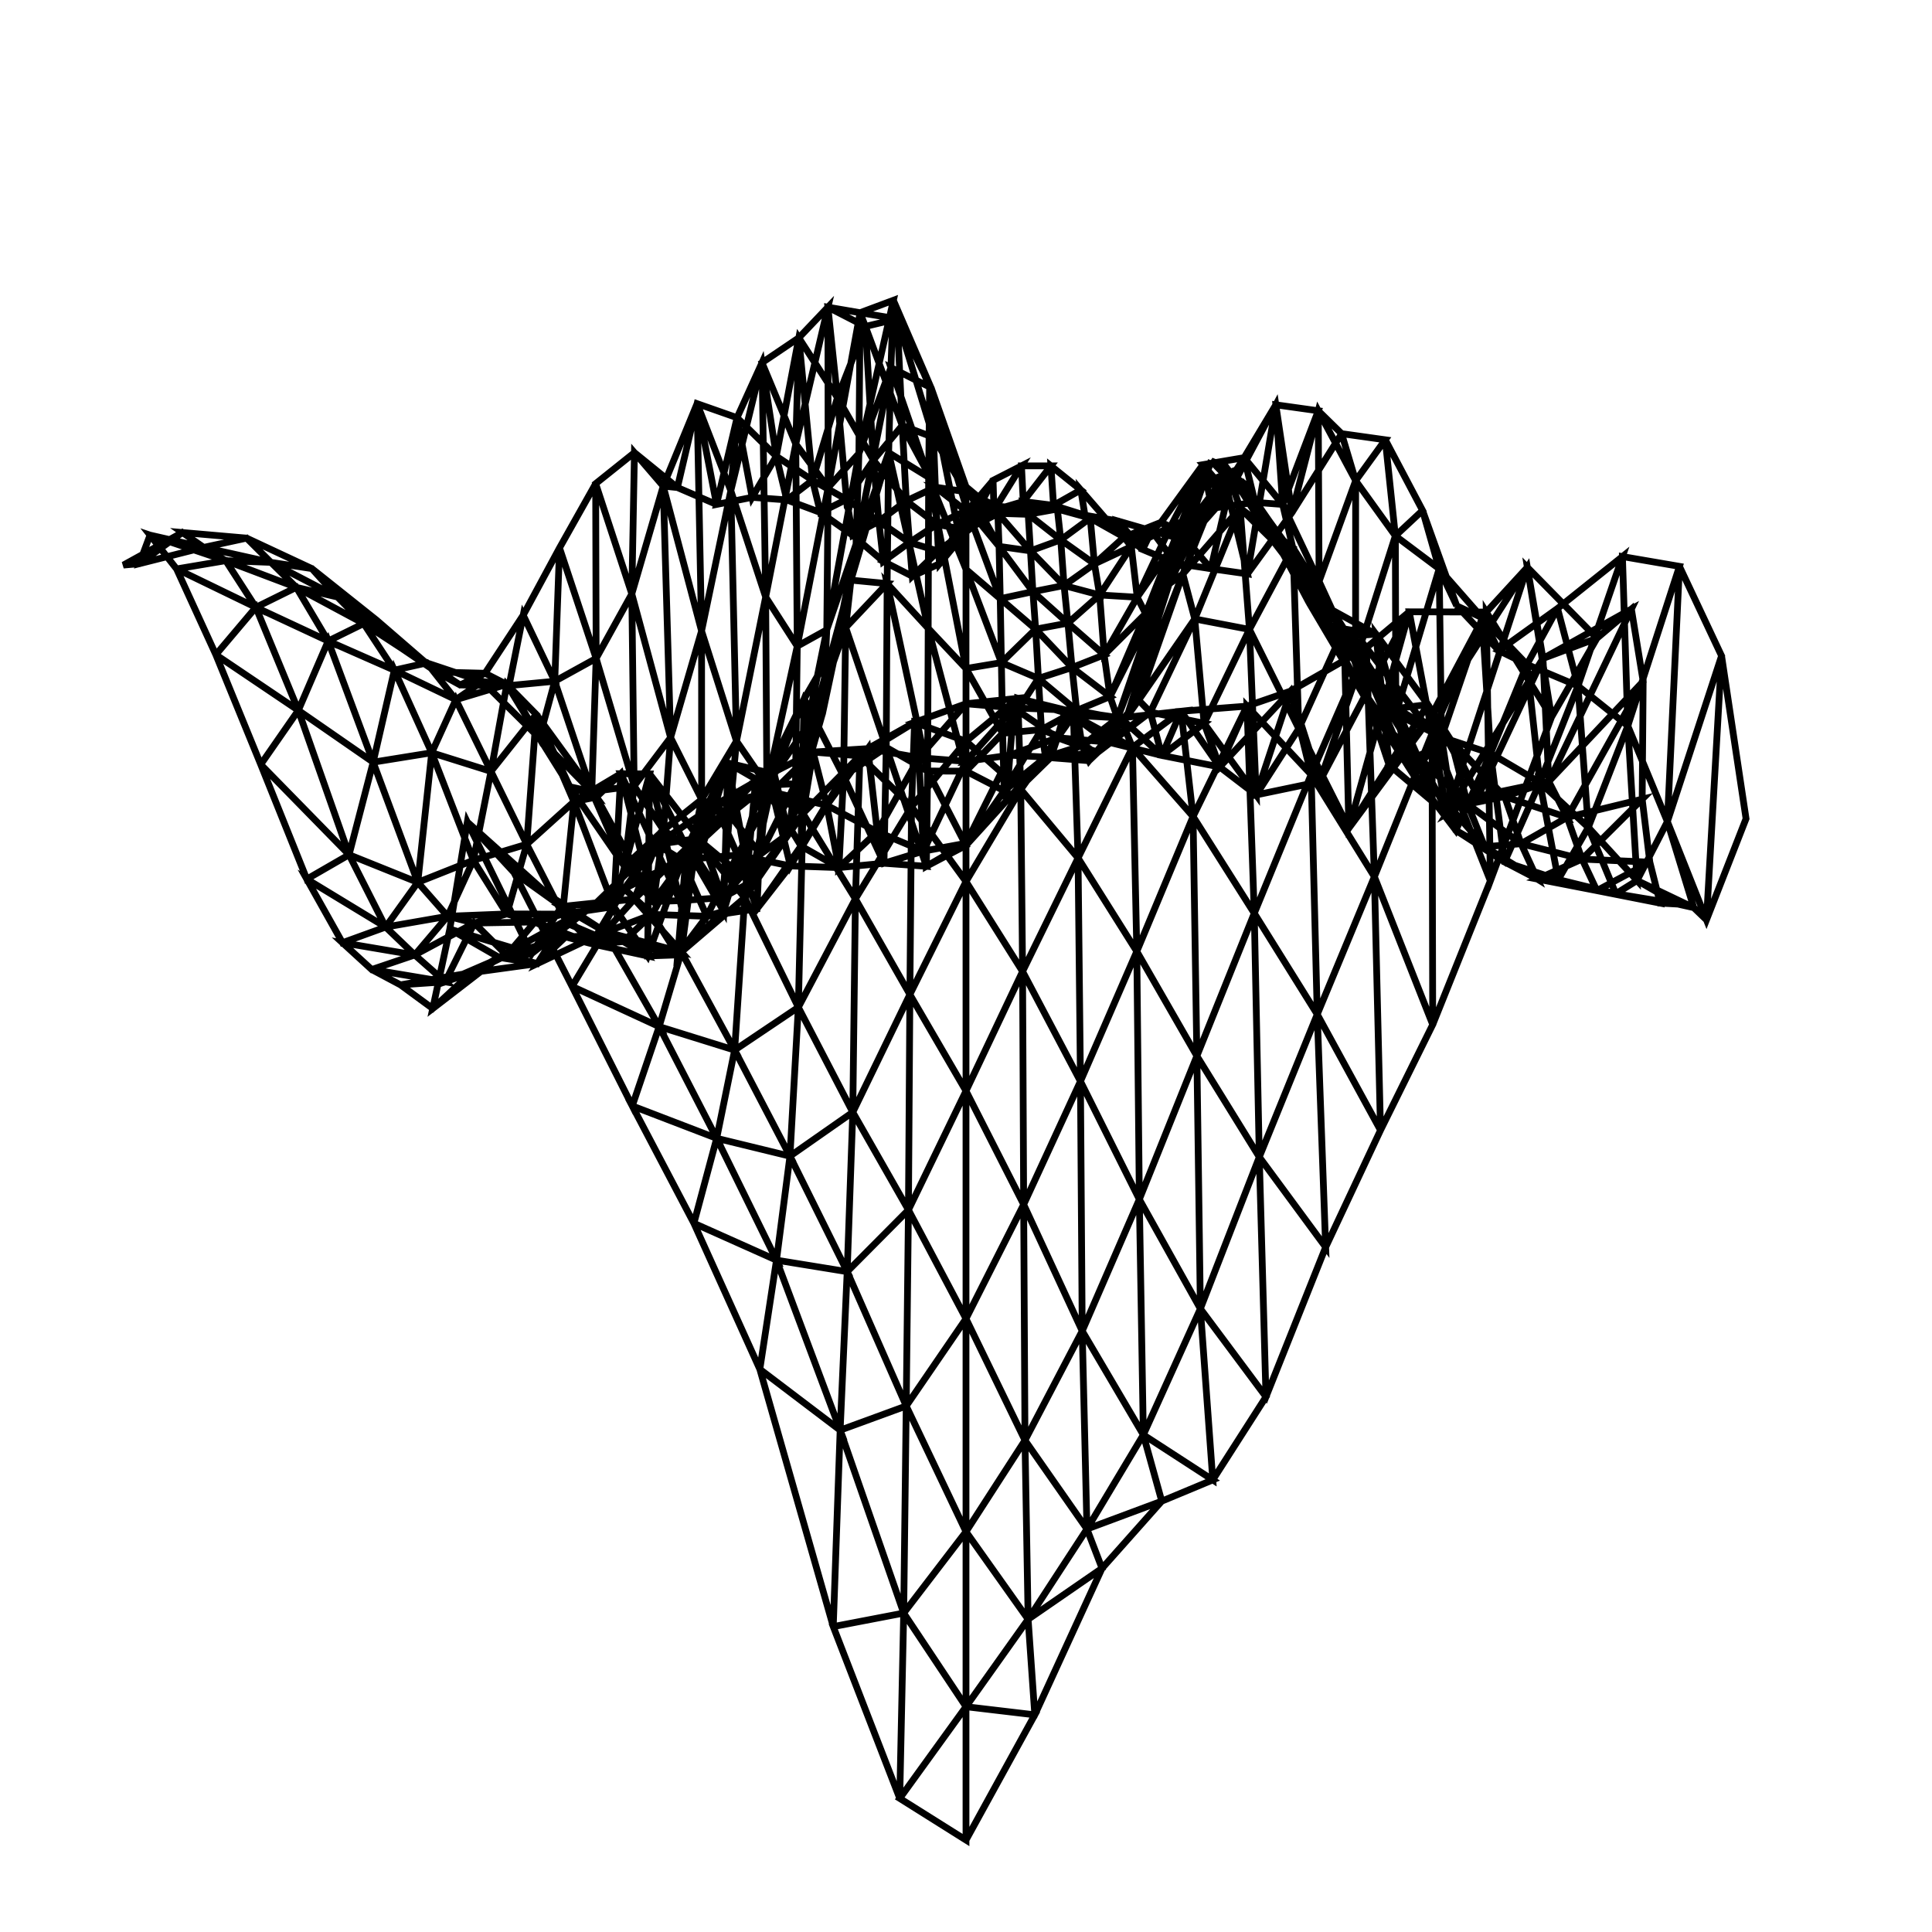 <svg height="100mm" style="background:white" viewBox="0 0 100 100" width="100mm" xmlns="http://www.w3.org/2000/svg" xmlns:inkscape="http://www.inkscape.org/namespaces/inkscape">
<g inkscape:groupmode="layer" inkscape:label="#000">
<path d="M50,95.24 L53.561,88.759 L50,88.339 L50,95.24 L46.57,93.084 L50,88.339 L46.775,83.493 L46.57,93.084 L43.129,84.193 L46.775,83.493 L43.486,74.026 L43.129,84.193 L39.329,70.872 L43.486,74.026 L40.191,65.226 L39.329,70.872 L35.916,63.316 L40.191,65.226 L37.095,58.919 L35.916,63.316 L32.726,57.243 L37.095,58.919 L34.118,53.137 L32.726,57.243 L29.609,51.055 L34.118,53.137 L31.312,48.222 L29.609,51.055 L26.605,45.162 L31.312,48.222 L29.065,46.922 L26.605,45.162 L24.188,42.549 L29.065,46.922 L27.512,49.363 L24.188,42.549 L23.281,48.089 L27.512,49.363 L25.831,49.555 L23.281,48.089 L22.399,52.201 L25.831,49.555 L24.394,50.347 L22.399,52.201 L20.728,50.975 L24.394,50.347 L23.042,50.818 L20.728,50.975 L19.241,50.183 L23.042,50.818 L21.469,49.428 L19.241,50.183 L17.726,48.795 L21.469,49.428 L19.962,47.984 L17.726,48.795 L15.88,45.504 L19.962,47.984 L18.068,44.241 L15.88,45.504 L13.496,39.569 L18.068,44.241 L15.442,36.768 L13.496,39.569 L11.172,33.888 L15.442,36.768 L13.245,31.436 L11.172,33.888 L9.141,29.448 L13.245,31.436 L11.684,29.019 L9.141,29.448 L7.765,27.697 L11.684,29.019 L10.546,28.333 L7.765,27.697 L7.214,29.176 L10.546,28.333 L9.441,27.563 L7.214,29.176 L6.388,29.248 L9.441,27.563 L6.388,29.248 L9.441,27.563 L12.766,27.853 L9.441,27.563 L10.546,28.333 L14.024,29.108 L12.766,27.853 L10.546,28.333 L11.684,29.019 L15.338,30.402 L14.024,29.108 L11.684,29.019 L13.245,31.436 L16.986,33.18 L15.338,30.402 L13.245,31.436 L15.442,36.768 L19.315,39.45 L16.986,33.18 L15.442,36.768 L18.068,44.241 L21.624,45.67 L19.315,39.45 L18.068,44.241 L19.962,47.984 L23.169,47.426 L21.624,45.67 L19.962,47.984 L21.469,49.428 L24.55,47.777 L23.169,47.426 L21.469,49.428 L23.042,50.818 L26.226,49.441 L24.55,47.777 L23.042,50.818 L24.394,50.347 L27.81,49.878 L26.226,49.441 L24.394,50.347 L25.831,49.555 L29.169,47.715 L27.81,49.878 L25.831,49.555 L27.512,49.363 L30.863,46.733 L29.169,47.715 L27.512,49.363 L29.065,46.922 L32.83,46.539 L30.863,46.733 L29.065,46.922 L31.312,48.222 L35.267,49.274 L32.83,46.539 L31.312,48.222 L34.118,53.137 L38.025,54.353 L35.267,49.274 L34.118,53.137 L37.095,58.919 L40.888,59.843 L38.025,54.353 L37.095,58.919 L40.191,65.226 L43.85,65.82 L40.888,59.843 L40.191,65.226 L43.486,74.026 L46.906,72.774 L43.85,65.82 L43.486,74.026 L46.775,83.493 L50,79.281 L46.906,72.774 L46.775,83.493 L50,88.339 L53.216,83.814 L50,79.281 L50,88.339 L53.561,88.759 L57.041,81.176 L53.216,83.814 L53.561,88.759 L57.041,81.176 L60.132,77.7 L56.261,79.142 L57.041,81.176 L53.216,83.814 L56.261,79.142 L53.053,74.551 L53.216,83.814 L50,79.281 L53.053,74.551 L50,68.256 L50,79.281 L46.906,72.774 L50,68.256 L47.021,62.626 L46.906,72.774 L43.85,65.82 L47.021,62.626 L44.14,57.569 L43.85,65.82 L40.888,59.843 L44.14,57.569 L41.322,52.137 L40.888,59.843 L38.025,54.353 L41.322,52.137 L38.548,46.465 L38.025,54.353 L35.267,49.274 L38.548,46.465 L36.046,43.411 L35.267,49.274 L32.83,46.539 L36.046,43.411 L33.982,43.71 L32.83,46.539 L30.863,46.733 L33.982,43.71 L32.313,45.999 L30.863,46.733 L29.169,47.715 L32.313,45.999 L30.859,48.432 L29.169,47.715 L27.81,49.878 L30.859,48.432 L29.272,48.493 L27.81,49.878 L26.226,49.441 L29.272,48.493 L27.682,47.721 L26.226,49.441 L24.55,47.777 L27.682,47.721 L26.235,47.305 L24.55,47.777 L23.169,47.426 L26.235,47.305 L24.5,44.528 L23.169,47.426 L21.624,45.67 L24.5,44.528 L22.345,38.962 L21.624,45.67 L19.315,39.45 L22.345,38.962 L20.411,34.689 L19.315,39.45 L16.986,33.18 L20.411,34.689 L18.825,32.275 L16.986,33.18 L15.338,30.402 L18.825,32.275 L17.47,30.902 L15.338,30.402 L14.024,29.108 L17.47,30.902 L16.142,29.43 L14.024,29.108 L12.766,27.853 L16.142,29.43 L12.766,27.853 L16.142,29.43 L19.486,32.094 L16.142,29.43 L17.47,30.902 L20.828,33.583 L19.486,32.094 L17.47,30.902 L18.825,32.275 L22.09,34.312 L20.828,33.583 L18.825,32.275 L20.411,34.689 L23.594,36.216 L22.09,34.312 L20.411,34.689 L22.345,38.962 L25.413,39.926 L23.594,36.216 L22.345,38.962 L24.5,44.528 L27.263,43.7 L25.413,39.926 L24.5,44.528 L26.235,47.305 L29.117,47.317 L27.263,43.7 L26.235,47.305 L27.682,47.721 L30.748,48.879 L29.117,47.317 L27.682,47.721 L29.272,48.493 L32.26,48.733 L30.748,48.879 L29.272,48.493 L30.859,48.432 L33.759,47.33 L32.26,48.733 L30.859,48.432 L32.313,45.999 L35.286,44.502 L33.759,47.33 L32.313,45.999 L33.982,43.71 L37.023,41.657 L35.286,44.502 L33.982,43.71 L36.046,43.411 L39.107,40.455 L37.023,41.657 L36.046,43.411 L38.548,46.465 L41.56,42.104 L39.107,40.455 L38.548,46.465 L41.322,52.137 L44.276,46.526 L41.56,42.104 L41.322,52.137 L44.14,57.569 L47.095,51.474 L44.276,46.526 L44.14,57.569 L47.021,62.626 L50,56.467 L47.095,51.474 L47.021,62.626 L50,68.256 L52.985,62.344 L50,56.467 L50,68.256 L53.053,74.551 L56.015,68.892 L52.985,62.344 L53.053,74.551 L56.261,79.142 L59.179,74.267 L56.015,68.892 L56.261,79.142 L60.132,77.7 L62.773,76.6 L59.179,74.267 L60.132,77.7 L62.773,76.6 L65.527,72.3 L62.131,67.74 L62.773,76.6 L59.179,74.267 L62.131,67.74 L58.972,62.077 L59.179,74.267 L56.015,68.892 L58.972,62.077 L55.924,55.968 L56.015,68.892 L52.985,62.344 L55.924,55.968 L52.928,50.282 L52.985,62.344 L50,56.467 L52.928,50.282 L50,45.628 L50,56.467 L47.095,51.474 L50,45.628 L47.181,41.753 L47.095,51.474 L44.276,46.526 L47.181,41.753 L44.51,39.122 L44.276,46.526 L41.56,42.104 L44.51,39.122 L42.085,38.928 L41.56,42.104 L39.107,40.455 L42.085,38.928 L39.978,40.997 L39.107,40.455 L37.023,41.657 L39.978,40.997 L38.175,44.26 L37.023,41.657 L35.286,44.502 L38.175,44.26 L36.584,47.427 L35.286,44.502 L33.759,47.33 L36.584,47.427 L35.079,49.426 L33.759,47.33 L32.26,48.733 L35.079,49.426 L33.521,49.48 L32.26,48.733 L30.748,48.879 L33.521,49.48 L31.767,46.929 L30.748,48.879 L29.117,47.317 L31.767,46.929 L29.704,41.495 L29.117,47.317 L27.263,43.7 L29.704,41.495 L27.756,36.975 L27.263,43.7 L25.413,39.926 L27.756,36.975 L26.232,35.424 L25.413,39.926 L23.594,36.216 L26.232,35.424 L24.965,35.273 L23.594,36.216 L22.09,34.312 L24.965,35.273 L23.816,35.454 L22.09,34.312 L20.828,33.583 L23.816,35.454 L22.597,34.784 L20.828,33.583 L19.486,32.094 L22.597,34.784 L19.486,32.094 L22.597,34.784 L25.106,34.848 L22.597,34.784 L23.816,35.454 L26.348,35.486 L25.106,34.848 L23.816,35.454 L24.965,35.273 L27.918,38.2 L26.348,35.486 L24.965,35.273 L26.232,35.424 L29.492,40.722 L27.918,38.2 L26.232,35.424 L27.756,36.975 L30.87,41.256 L29.492,40.722 L27.756,36.975 L29.704,41.495 L32.131,40.048 L30.87,41.256 L29.704,41.495 L31.767,46.929 L33.622,40.059 L32.131,40.048 L31.767,46.929 L33.521,49.48 L35.546,43.872 L33.622,40.059 L33.521,49.48 L35.079,49.426 L37.458,47.168 L35.546,43.872 L35.079,49.426 L36.584,47.427 L39.18,47.04 L37.458,47.168 L36.584,47.427 L38.175,44.26 L40.909,44.82 L39.18,47.04 L38.175,44.26 L39.978,40.997 L42.792,41.684 L40.909,44.82 L39.978,40.997 L42.085,38.928 L44.921,38.749 L42.792,41.684 L42.085,38.928 L44.51,39.122 L47.337,37.391 L44.921,38.749 L44.51,39.122 L47.181,41.753 L50,38.367 L47.337,37.391 L47.181,41.753 L50,45.628 L52.835,40.861 L50,38.367 L50,45.628 L52.928,50.282 L55.8,44.41 L52.835,40.861 L52.928,50.282 L55.924,55.968 L58.841,49.245 L55.8,44.41 L55.924,55.968 L58.972,62.077 L61.95,54.658 L58.841,49.245 L58.972,62.077 L62.131,67.74 L65.181,59.887 L61.95,54.658 L62.131,67.74 L65.527,72.3 L68.616,64.552 L65.181,59.887 L65.527,72.3 L68.616,64.552 L71.455,58.5 L68.181,52.502 L68.616,64.552 L65.181,59.887 L68.181,52.502 L64.921,47.271 L65.181,59.887 L61.95,54.658 L64.921,47.271 L61.753,42.263 L61.95,54.658 L58.841,49.245 L61.753,42.263 L58.616,38.686 L58.841,49.245 L55.8,44.41 L58.616,38.686 L55.559,37.023 L55.8,44.41 L52.835,40.861 L55.559,37.023 L52.682,36.145 L52.835,40.861 L50,38.367 L52.682,36.145 L50,36.426 L50,38.367 L47.337,37.391 L50,36.426 L47.561,39.218 L47.337,37.391 L44.921,38.749 L47.561,39.218 L45.405,43.049 L44.921,38.749 L42.792,41.684 L45.405,43.049 L43.421,44.907 L42.792,41.684 L40.909,44.82 L43.421,44.907 L41.461,43.79 L40.909,44.82 L39.18,47.04 L41.461,43.79 L39.463,40.525 L39.18,47.04 L37.458,47.168 L39.463,40.525 L37.674,39.49 L37.458,47.168 L35.546,43.872 L37.674,39.49 L36.405,43.659 L35.546,43.872 L33.622,40.059 L36.405,43.659 L35.194,46.618 L33.622,40.059 L32.131,40.048 L35.194,46.618 L33.824,46.662 L32.131,40.048 L30.87,41.256 L33.824,46.662 L32.326,44.842 L30.87,41.256 L29.492,40.722 L32.326,44.842 L30.63,40.972 L29.492,40.722 L27.918,38.2 L30.63,40.972 L28.714,35.261 L27.918,38.2 L26.348,35.486 L28.714,35.261 L27.081,31.842 L26.348,35.486 L25.106,34.848 L27.081,31.842 L25.106,34.848 L27.081,31.842 L28.961,28.36 L27.081,31.842 L28.714,35.261 L30.856,34.079 L28.961,28.36 L28.714,35.261 L30.63,40.972 L32.824,40.682 L30.856,34.079 L30.63,40.972 L32.326,44.842 L34.343,42.964 L32.824,40.682 L32.326,44.842 L33.824,46.662 L35.787,43.996 L34.343,42.964 L33.824,46.662 L35.194,46.618 L37.403,46.464 L35.787,43.996 L35.194,46.618 L36.405,43.659 L38.83,45.674 L37.403,46.464 L36.405,43.659 L37.674,39.49 L40.074,40.064 L38.83,45.674 L37.674,39.49 L39.463,40.525 L41.619,36.18 L40.074,40.064 L39.463,40.525 L41.461,43.79 L43.664,40.176 L41.619,36.18 L41.461,43.79 L43.421,44.907 L45.754,44.682 L43.664,40.176 L43.421,44.907 L45.405,43.049 L47.795,44.055 L45.754,44.682 L45.405,43.049 L47.561,39.218 L50,39.409 L47.795,44.055 L47.561,39.218 L50,36.426 L52.476,36.639 L50,39.409 L50,36.426 L52.682,36.145 L55.14,36.747 L52.476,36.639 L52.682,36.145 L55.559,37.023 L57.999,37.16 L55.14,36.747 L55.559,37.023 L58.616,38.686 L61.132,36.815 L57.999,37.16 L58.616,38.686 L61.753,42.263 L64.543,36.549 L61.132,36.815 L61.753,42.263 L64.921,47.271 L67.864,40.091 L64.543,36.549 L64.921,47.271 L68.181,52.502 L71.138,45.379 L67.864,40.091 L68.181,52.502 L71.455,58.5 L74.157,53.034 L71.138,45.379 L71.455,58.5 L74.157,53.034 L77.141,45.593 L74.123,37.969 L74.157,53.034 L71.138,45.379 L74.123,37.969 L70.723,33.528 L71.138,45.379 L67.864,40.091 L70.723,33.528 L66.801,35.771 L67.864,40.091 L64.543,36.549 L66.801,35.771 L63.131,39.698 L64.543,36.549 L61.132,36.815 L63.131,39.698 L60.137,39.102 L61.132,36.815 L57.999,37.16 L60.137,39.102 L57.352,38.408 L57.999,37.16 L55.14,36.747 L57.352,38.408 L54.732,38.186 L55.14,36.747 L52.476,36.639 L54.732,38.186 L52.272,39.087 L52.476,36.639 L50,39.409 L52.272,39.087 L50,43.648 L50,39.409 L47.795,44.055 L50,43.648 L47.948,44.839 L47.795,44.055 L45.754,44.682 L47.948,44.839 L45.872,38.685 L45.754,44.682 L43.664,40.176 L45.872,38.685 L43.772,32.48 L43.664,40.176 L41.619,36.18 L43.772,32.48 L42.153,37.059 L41.619,36.18 L40.074,40.064 L42.153,37.059 L40.815,43.145 L40.074,40.064 L38.83,45.674 L40.815,43.145 L39.355,44.218 L38.83,45.674 L37.403,46.464 L39.355,44.218 L37.763,42.165 L37.403,46.464 L35.787,43.996 L37.763,42.165 L36.317,41.38 L35.787,43.996 L34.343,42.964 L36.317,41.38 L34.71,38.177 L34.343,42.964 L32.824,40.682 L34.71,38.177 L32.702,30.741 L32.824,40.682 L30.856,34.079 L32.702,30.741 L30.832,25.033 L30.856,34.079 L28.961,28.36 L30.832,25.033 L28.961,28.36 L30.832,25.033 L32.839,23.428 L30.832,25.033 L32.702,30.741 L34.328,25.16 L32.839,23.428 L32.702,30.741 L34.71,38.177 L36.313,32.659 L34.328,25.16 L34.71,38.177 L36.317,41.38 L38.121,38.36 L36.313,32.659 L36.317,41.38 L37.763,42.165 L39.692,40.642 L38.121,38.36 L37.763,42.165 L39.355,44.218 L41.174,40.563 L39.692,40.642 L39.355,44.218 L40.815,43.145 L42.582,36.889 L41.174,40.563 L40.815,43.145 L42.153,37.059 L44.045,30.027 L42.582,36.889 L42.153,37.059 L43.772,32.48 L45.918,30.206 L44.045,30.027 L43.772,32.48 L45.872,38.685 L48.013,39.908 L45.918,30.206 L45.872,38.685 L47.948,44.839 L50,43.759 L48.013,39.908 L47.948,44.839 L50,43.648 L52.096,41.445 L50,43.759 L50,43.648 L52.272,39.087 L54.39,39.203 L52.096,41.445 L52.272,39.087 L54.732,38.186 L56.823,38.937 L54.39,39.203 L54.732,38.186 L57.352,38.408 L59.539,36.86 L56.823,38.937 L57.352,38.408 L60.137,39.102 L62.324,37.438 L59.539,36.86 L60.137,39.102 L63.131,39.698 L65.02,41.145 L62.324,37.438 L63.131,39.698 L66.801,35.771 L68.299,40.462 L65.02,41.145 L66.801,35.771 L70.723,33.528 L72.942,31.667 L68.299,40.462 L70.723,33.528 L74.123,37.969 L76.929,31.681 L72.942,31.667 L74.123,37.969 L77.141,45.593 L80.307,37.115 L76.929,31.681 L77.141,45.593 L80.307,37.115 L82.658,33.035 L79.056,29.365 L80.307,37.115 L76.929,31.681 L79.056,29.365 L73.988,37.219 L76.929,31.681 L72.942,31.667 L73.988,37.219 L69.817,42.865 L72.942,31.667 L68.299,40.462 L69.817,42.865 L67.225,37.716 L68.299,40.462 L65.02,41.145 L67.225,37.716 L64.671,32.579 L65.02,41.145 L62.324,37.438 L64.671,32.579 L61.841,32.037 L62.324,37.438 L59.539,36.86 L61.841,32.037 L58.936,36.24 L59.539,36.86 L56.823,38.937 L58.936,36.24 L56.366,39.374 L56.823,38.937 L54.39,39.203 L56.366,39.374 L54.116,39.197 L54.39,39.203 L52.096,41.445 L54.116,39.197 L51.975,40.933 L52.096,41.445 L50,43.759 L51.975,40.933 L50,39.916 L50,43.759 L48.013,39.908 L50,39.916 L48.043,32.521 L48.013,39.908 L45.918,30.206 L48.043,32.521 L45.996,23.428 L45.918,30.206 L44.045,30.027 L45.996,23.428 L44.308,28.167 L44.045,30.027 L42.582,36.889 L44.308,28.167 L42.794,32.6 L42.582,36.889 L41.174,40.563 L42.794,32.6 L41.266,33.447 L41.174,40.563 L39.692,40.642 L41.266,33.447 L39.631,30.902 L39.692,40.642 L38.121,38.36 L39.631,30.902 L37.827,25.398 L38.121,38.36 L36.313,32.659 L37.827,25.398 L36.081,20.893 L36.313,32.659 L34.328,25.16 L36.081,20.893 L35.063,25.235 L34.328,25.16 L32.839,23.428 L35.063,25.235 L32.839,23.428 L35.063,25.235 L37.088,26.11 L35.063,25.235 L36.081,20.893 L38.15,21.619 L37.088,26.11 L36.081,20.893 L37.827,25.398 L39.441,18.774 L38.15,21.619 L37.827,25.398 L39.631,30.902 L41.189,22.981 L39.441,18.774 L39.631,30.902 L41.266,33.447 L42.864,25.238 L41.189,22.981 L41.266,33.447 L42.794,32.6 L44.457,23.471 L42.864,25.238 L42.794,32.6 L44.308,28.167 L46.115,19.029 L44.457,23.471 L44.308,28.167 L45.996,23.428 L48.066,24.702 L46.115,19.029 L45.996,23.428 L48.043,32.521 L50,34.603 L48.066,24.702 L48.043,32.521 L50,39.916 L51.896,37.954 L50,34.603 L50,39.916 L51.975,40.933 L53.907,37.765 L51.896,37.954 L51.975,40.933 L54.116,39.197 L56.008,38.595 L53.907,37.765 L54.116,39.197 L56.366,39.374 L58.336,37.081 L56.008,38.595 L56.366,39.374 L58.936,36.24 L61.225,29.712 L58.336,37.081 L58.936,36.24 L61.841,32.037 L64.188,26.304 L61.225,29.712 L61.841,32.037 L64.671,32.579 L66.928,28.356 L64.188,26.304 L64.671,32.579 L67.225,37.716 L69.565,32.552 L66.928,28.356 L67.225,37.716 L69.817,42.865 L71.899,39.595 L69.565,32.552 L69.817,42.865 L73.988,37.219 L74.886,42.111 L71.899,39.595 L73.988,37.219 L79.056,29.365 L79.864,34.082 L74.886,42.111 L79.056,29.365 L82.658,33.035 L84.441,31.525 L79.864,34.082 L82.658,33.035 L84.441,31.525 L85.05,35.268 L80.166,40.45 L84.441,31.525 L79.864,34.082 L80.166,40.45 L76.505,41.217 L79.864,34.082 L74.886,42.111 L76.505,41.217 L73.904,36.467 L74.886,42.111 L71.899,39.595 L73.904,36.467 L71.218,32.823 L71.899,39.595 L69.565,32.552 L71.218,32.823 L68.395,31.27 L69.565,32.552 L66.928,28.356 L68.395,31.27 L65.871,27.963 L66.928,28.356 L64.188,26.304 L65.871,27.963 L63.459,24.171 L64.188,26.304 L61.225,29.712 L63.459,24.171 L60.514,30.222 L61.225,29.712 L58.336,37.081 L60.514,30.222 L57.841,37.179 L58.336,37.081 L56.008,38.595 L57.841,37.179 L55.727,36.775 L56.008,38.595 L53.907,37.765 L55.727,36.775 L53.748,35.114 L53.907,37.765 L51.896,37.954 L53.748,35.114 L51.832,34.297 L51.896,37.954 L50,34.603 L51.832,34.297 L50,29.471 L50,34.603 L48.066,24.702 L50,29.471 L48.118,20.03 L48.066,24.702 L46.115,19.029 L48.118,20.03 L46.241,15.543 L46.115,19.029 L44.457,23.471 L46.241,15.543 L44.517,16.186 L44.457,23.471 L42.864,25.238 L44.517,16.186 L42.853,15.9 L42.864,25.238 L41.189,22.981 L42.853,15.9 L41.346,17.486 L41.189,22.981 L39.441,18.774 L41.346,17.486 L40.181,23.615 L39.441,18.774 L38.15,21.619 L40.181,23.615 L38.93,25.742 L38.15,21.619 L37.088,26.11 L38.93,25.742 L37.088,26.11 L38.93,25.742 L40.725,25.877 L38.93,25.742 L40.181,23.615 L42.054,24.858 L40.725,25.877 L40.181,23.615 L41.346,17.486 L43.346,20.582 L42.054,24.858 L41.346,17.486 L42.853,15.9 L44.792,16.897 L43.346,20.582 L42.853,15.9 L44.517,16.186 L46.438,16.504 L44.792,16.897 L44.517,16.186 L46.241,15.543 L48.21,20.113 L46.438,16.504 L46.241,15.543 L48.118,20.03 L50,26.199 L48.21,20.113 L48.118,20.03 L50,29.471 L51.772,30.987 L50,26.199 L50,29.471 L51.832,34.297 L53.604,32.565 L51.772,30.987 L51.832,34.297 L53.748,35.114 L55.488,34.551 L53.604,32.565 L53.748,35.114 L55.727,36.775 L57.455,36.055 L55.488,34.551 L55.727,36.775 L57.841,37.179 L59.852,31.313 L57.455,36.055 L57.841,37.179 L60.514,30.222 L62.69,23.855 L59.852,31.313 L60.514,30.222 L63.459,24.171 L65.051,26.269 L62.69,23.855 L63.459,24.171 L65.871,27.963 L67.402,29.681 L65.051,26.269 L65.871,27.963 L68.395,31.27 L69.837,32.925 L67.402,29.681 L68.395,31.27 L71.218,32.823 L72.284,36.669 L69.837,32.925 L71.218,32.823 L73.904,36.467 L75.109,38.327 L72.284,36.669 L73.904,36.467 L76.505,41.217 L77.88,41.228 L75.109,38.327 L76.505,41.217 L80.166,40.45 L81.116,42.308 L77.88,41.228 L80.166,40.45 L85.05,35.268 L84.999,41.365 L81.116,42.308 L85.05,35.268 L84.999,41.365 L85.395,44.626 L81.887,44.467 L84.999,41.365 L81.116,42.308 L81.887,44.467 L78.73,43.669 L81.116,42.308 L77.88,41.228 L78.73,43.669 L75.959,41.621 L77.88,41.228 L75.109,38.327 L75.959,41.621 L73.375,39.142 L75.109,38.327 L72.284,36.669 L73.375,39.142 L71.039,35.469 L72.284,36.669 L69.837,32.925 L71.039,35.469 L68.707,32.259 L69.837,32.925 L67.402,29.681 L68.707,32.259 L66.464,28.76 L67.402,29.681 L65.051,26.269 L66.464,28.76 L64.295,24.954 L65.051,26.269 L62.69,23.855 L64.295,24.954 L61.899,25.157 L62.69,23.855 L59.852,31.313 L61.899,25.157 L59.296,31.76 L59.852,31.313 L57.455,36.055 L59.296,31.76 L57.152,33.896 L57.455,36.055 L55.488,34.551 L57.152,33.896 L55.276,32.253 L55.488,34.551 L53.604,32.565 L55.276,32.253 L53.462,30.625 L53.604,32.565 L51.772,30.987 L53.462,30.625 L51.711,28.28 L51.772,30.987 L50,26.199 L51.711,28.28 L50,25.195 L50,26.199 L48.21,20.113 L50,25.195 L48.317,22.642 L48.21,20.113 L46.438,16.504 L48.317,22.642 L46.699,22.024 L46.438,16.504 L44.792,16.897 L46.699,22.024 L45.205,23.816 L44.792,16.897 L43.346,20.582 L45.205,23.816 L43.816,25.852 L43.346,20.582 L42.054,24.858 L43.816,25.852 L42.462,26.525 L42.054,24.858 L40.725,25.877 L42.462,26.525 L40.725,25.877 L42.462,26.525 L44.134,27.707 L42.462,26.525 L43.816,25.852 L45.489,26.982 L44.134,27.707 L43.816,25.852 L45.205,23.816 L46.909,25.926 L45.489,26.982 L45.205,23.816 L46.699,22.024 L48.414,25.216 L46.909,25.926 L46.699,22.024 L48.317,22.642 L50,25.454 L48.414,25.216 L48.317,22.642 L50,25.195 L51.647,26.569 L50,25.454 L50,25.195 L51.711,28.28 L53.337,28.512 L51.647,26.569 L51.711,28.28 L53.462,30.625 L55.075,30.306 L53.337,28.512 L53.462,30.625 L55.276,32.253 L56.917,30.796 L55.075,30.306 L55.276,32.253 L57.152,33.896 L58.862,30.913 L56.917,30.796 L57.152,33.896 L59.296,31.76 L61.116,27.669 L58.862,30.913 L59.296,31.76 L61.899,25.157 L63.556,24.495 L61.116,27.669 L61.899,25.157 L64.295,24.954 L65.705,26.981 L63.556,24.495 L64.295,24.954 L66.464,28.76 L67.747,31.181 L65.705,26.981 L66.464,28.76 L68.707,32.259 L69.88,34.796 L67.747,31.181 L68.707,32.259 L71.039,35.469 L72.11,37.991 L69.88,34.796 L71.039,35.469 L73.375,39.142 L74.421,41.048 L72.11,37.991 L73.375,39.142 L75.959,41.621 L76.849,43.83 L74.421,41.048 L75.959,41.621 L78.73,43.669 L79.571,45.499 L76.849,43.83 L78.73,43.669 L81.887,44.467 L82.654,46.098 L79.571,45.499 L81.887,44.467 L85.395,44.626 L85.929,46.745 L82.654,46.098 L85.395,44.626 L85.929,46.745 L86.846,46.796 L83.636,46.26 L85.929,46.745 L82.654,46.098 L83.636,46.26 L80.656,45.527 L82.654,46.098 L79.571,45.499 L80.656,45.527 L77.876,44.613 L79.571,45.499 L76.849,43.83 L77.876,44.613 L75.354,42.979 L76.849,43.83 L74.421,41.048 L75.354,42.979 L73.124,40.045 L74.421,41.048 L72.11,37.991 L73.124,40.045 L71.005,36.709 L72.11,37.991 L69.88,34.796 L71.005,36.709 L68.978,32.947 L69.88,34.796 L67.747,31.181 L68.978,32.947 L67.018,28.789 L67.747,31.181 L65.705,26.981 L67.018,28.789 L64.96,26.002 L65.705,26.981 L63.556,24.495 L64.96,26.002 L62.733,26.307 L63.556,24.495 L61.116,27.669 L62.733,26.307 L60.584,27.263 L61.116,27.669 L58.862,30.913 L60.584,27.263 L58.556,28.294 L58.862,30.913 L56.917,30.796 L58.556,28.294 L56.648,29.187 L56.917,30.796 L55.075,30.306 L56.648,29.187 L54.904,27.942 L55.075,30.306 L53.337,28.512 L54.904,27.942 L53.219,26.621 L53.337,28.512 L51.647,26.569 L53.219,26.621 L51.577,26.202 L51.647,26.569 L50,25.454 L51.577,26.202 L50,26.441 L50,25.454 L48.414,25.216 L50,26.441 L48.498,27.141 L48.414,25.216 L46.909,25.926 L48.498,27.141 L47.073,28.076 L46.909,25.926 L45.489,26.982 L47.073,28.076 L45.723,29.06 L45.489,26.982 L44.134,27.707 L45.723,29.06 L44.134,27.707 L45.723,29.06 L47.218,29.823 L45.723,29.06 L47.073,28.076 L48.57,28.529 L47.218,29.823 L47.073,28.076 L48.498,27.141 L50,27.427 L48.57,28.529 L48.498,27.141 L50,26.441 L51.506,26.658 L50,27.427 L50,26.441 L51.577,26.202 L53.084,26.317 L51.506,26.658 L51.577,26.202 L53.219,26.621 L54.728,26.348 L53.084,26.317 L53.219,26.621 L54.904,27.942 L56.431,26.817 L54.728,26.348 L54.904,27.942 L56.648,29.187 L58.18,27.801 L56.431,26.817 L56.648,29.187 L58.556,28.294 L60.093,27.036 L58.18,27.801 L58.556,28.294 L60.584,27.263 L62.264,24.051 L60.093,27.036 L60.584,27.263 L62.733,26.307 L64.395,23.689 L62.264,24.051 L62.733,26.307 L64.96,26.002 L66.389,26.109 L64.395,23.689 L64.96,26.002 L67.018,28.789 L68.275,30.092 L66.389,26.109 L67.018,28.789 L68.978,32.947 L70.164,34.207 L68.275,30.092 L68.978,32.947 L71.005,36.709 L72.247,36.945 L70.164,34.207 L71.005,36.709 L73.124,40.045 L74.613,38.151 L72.247,36.945 L73.124,40.045 L75.354,42.979 L77.15,38.992 L74.613,38.151 L75.354,42.979 L77.876,44.613 L79.701,40.495 L77.15,38.992 L77.876,44.613 L80.656,45.527 L82.211,42.825 L79.701,40.495 L80.656,45.527 L83.636,46.26 L84.733,45.576 L82.211,42.825 L83.636,46.26 L86.846,46.796 L87.669,46.98 L84.733,45.576 L86.846,46.796 L87.669,46.98 L88.327,47.612 L86.304,42.526 L87.669,46.98 L84.733,45.576 L86.304,42.526 L84.255,37.57 L84.733,45.576 L82.211,42.825 L84.255,37.57 L81.676,35.503 L82.211,42.825 L79.701,40.495 L81.676,35.503 L79.036,34.391 L79.701,40.495 L77.15,38.992 L79.036,34.391 L76.718,31.974 L77.15,38.992 L74.613,38.151 L76.718,31.974 L74.491,29.438 L74.613,38.151 L72.247,36.945 L74.491,29.438 L72.224,27.736 L72.247,36.945 L70.164,34.207 L72.224,27.736 L70.168,24.88 L70.164,34.207 L68.275,30.092 L70.168,24.88 L68.233,21.261 L68.275,30.092 L66.389,26.109 L68.233,21.261 L66.036,20.953 L66.389,26.109 L64.395,23.689 L66.036,20.953 L63.567,25.58 L64.395,23.689 L62.264,24.051 L63.567,25.58 L61.441,27.981 L62.264,24.051 L60.093,27.036 L61.441,27.981 L59.611,27.473 L60.093,27.036 L58.18,27.801 L59.611,27.473 L57.853,26.964 L58.18,27.801 L56.431,26.817 L57.853,26.964 L56.156,26.668 L56.431,26.817 L54.728,26.348 L56.156,26.668 L54.532,26.157 L54.728,26.348 L53.084,26.317 L54.532,26.157 L52.962,25.959 L53.084,26.317 L51.506,26.658 L52.962,25.959 L51.447,26.41 L51.506,26.658 L50,27.427 L51.447,26.41 L50,27.533 L50,27.427 L48.57,28.529 L50,27.533 L48.631,29.18 L48.57,28.529 L47.218,29.823 L48.631,29.18 L47.218,29.823 L48.631,29.18 L50,26.517 L48.631,29.18 L50,27.533 L51.402,24.865 L50,26.517 L50,27.533 L51.447,26.41 L52.872,24.113 L51.402,24.865 L51.447,26.41 L52.962,25.959 L54.396,24.114 L52.872,24.113 L52.962,25.959 L54.532,26.157 L55.943,25.36 L54.396,24.114 L54.532,26.157 L56.156,26.668 L57.511,27.167 L55.943,25.36 L56.156,26.668 L57.853,26.964 L59.143,28.441 L57.511,27.167 L57.853,26.964 L59.611,27.473 L60.86,29.159 L59.143,28.441 L59.611,27.473 L61.441,27.981 L62.674,29.435 L60.86,29.159 L61.441,27.981 L63.567,25.58 L64.567,29.705 L62.674,29.435 L63.567,25.58 L66.036,20.953 L66.869,26.533 L64.567,29.705 L66.036,20.953 L68.233,21.261 L69.442,22.446 L66.869,26.533 L68.233,21.261 L70.168,24.88 L71.702,22.763 L69.442,22.446 L70.168,24.88 L72.224,27.736 L73.632,26.421 L71.702,22.763 L72.224,27.736 L74.491,29.438 L75.401,31.36 L73.632,26.421 L74.491,29.438 L76.718,31.974 L77.581,33.676 L75.401,31.36 L76.718,31.974 L79.036,34.391 L80.619,31.494 L77.581,33.676 L79.036,34.391 L81.676,35.503 L83.977,28.808 L80.619,31.494 L81.676,35.503 L84.255,37.57 L86.928,29.314 L83.977,28.808 L84.255,37.57 L86.304,42.526 L89.108,33.948 L86.928,29.314 L86.304,42.526 L88.327,47.612 L90.375,42.375 L89.108,33.948 L88.327,47.612" fill="none" stroke="#000" stroke-width="0.35" style="mix-blend-mode: multiply;"/>
</g>
</svg>